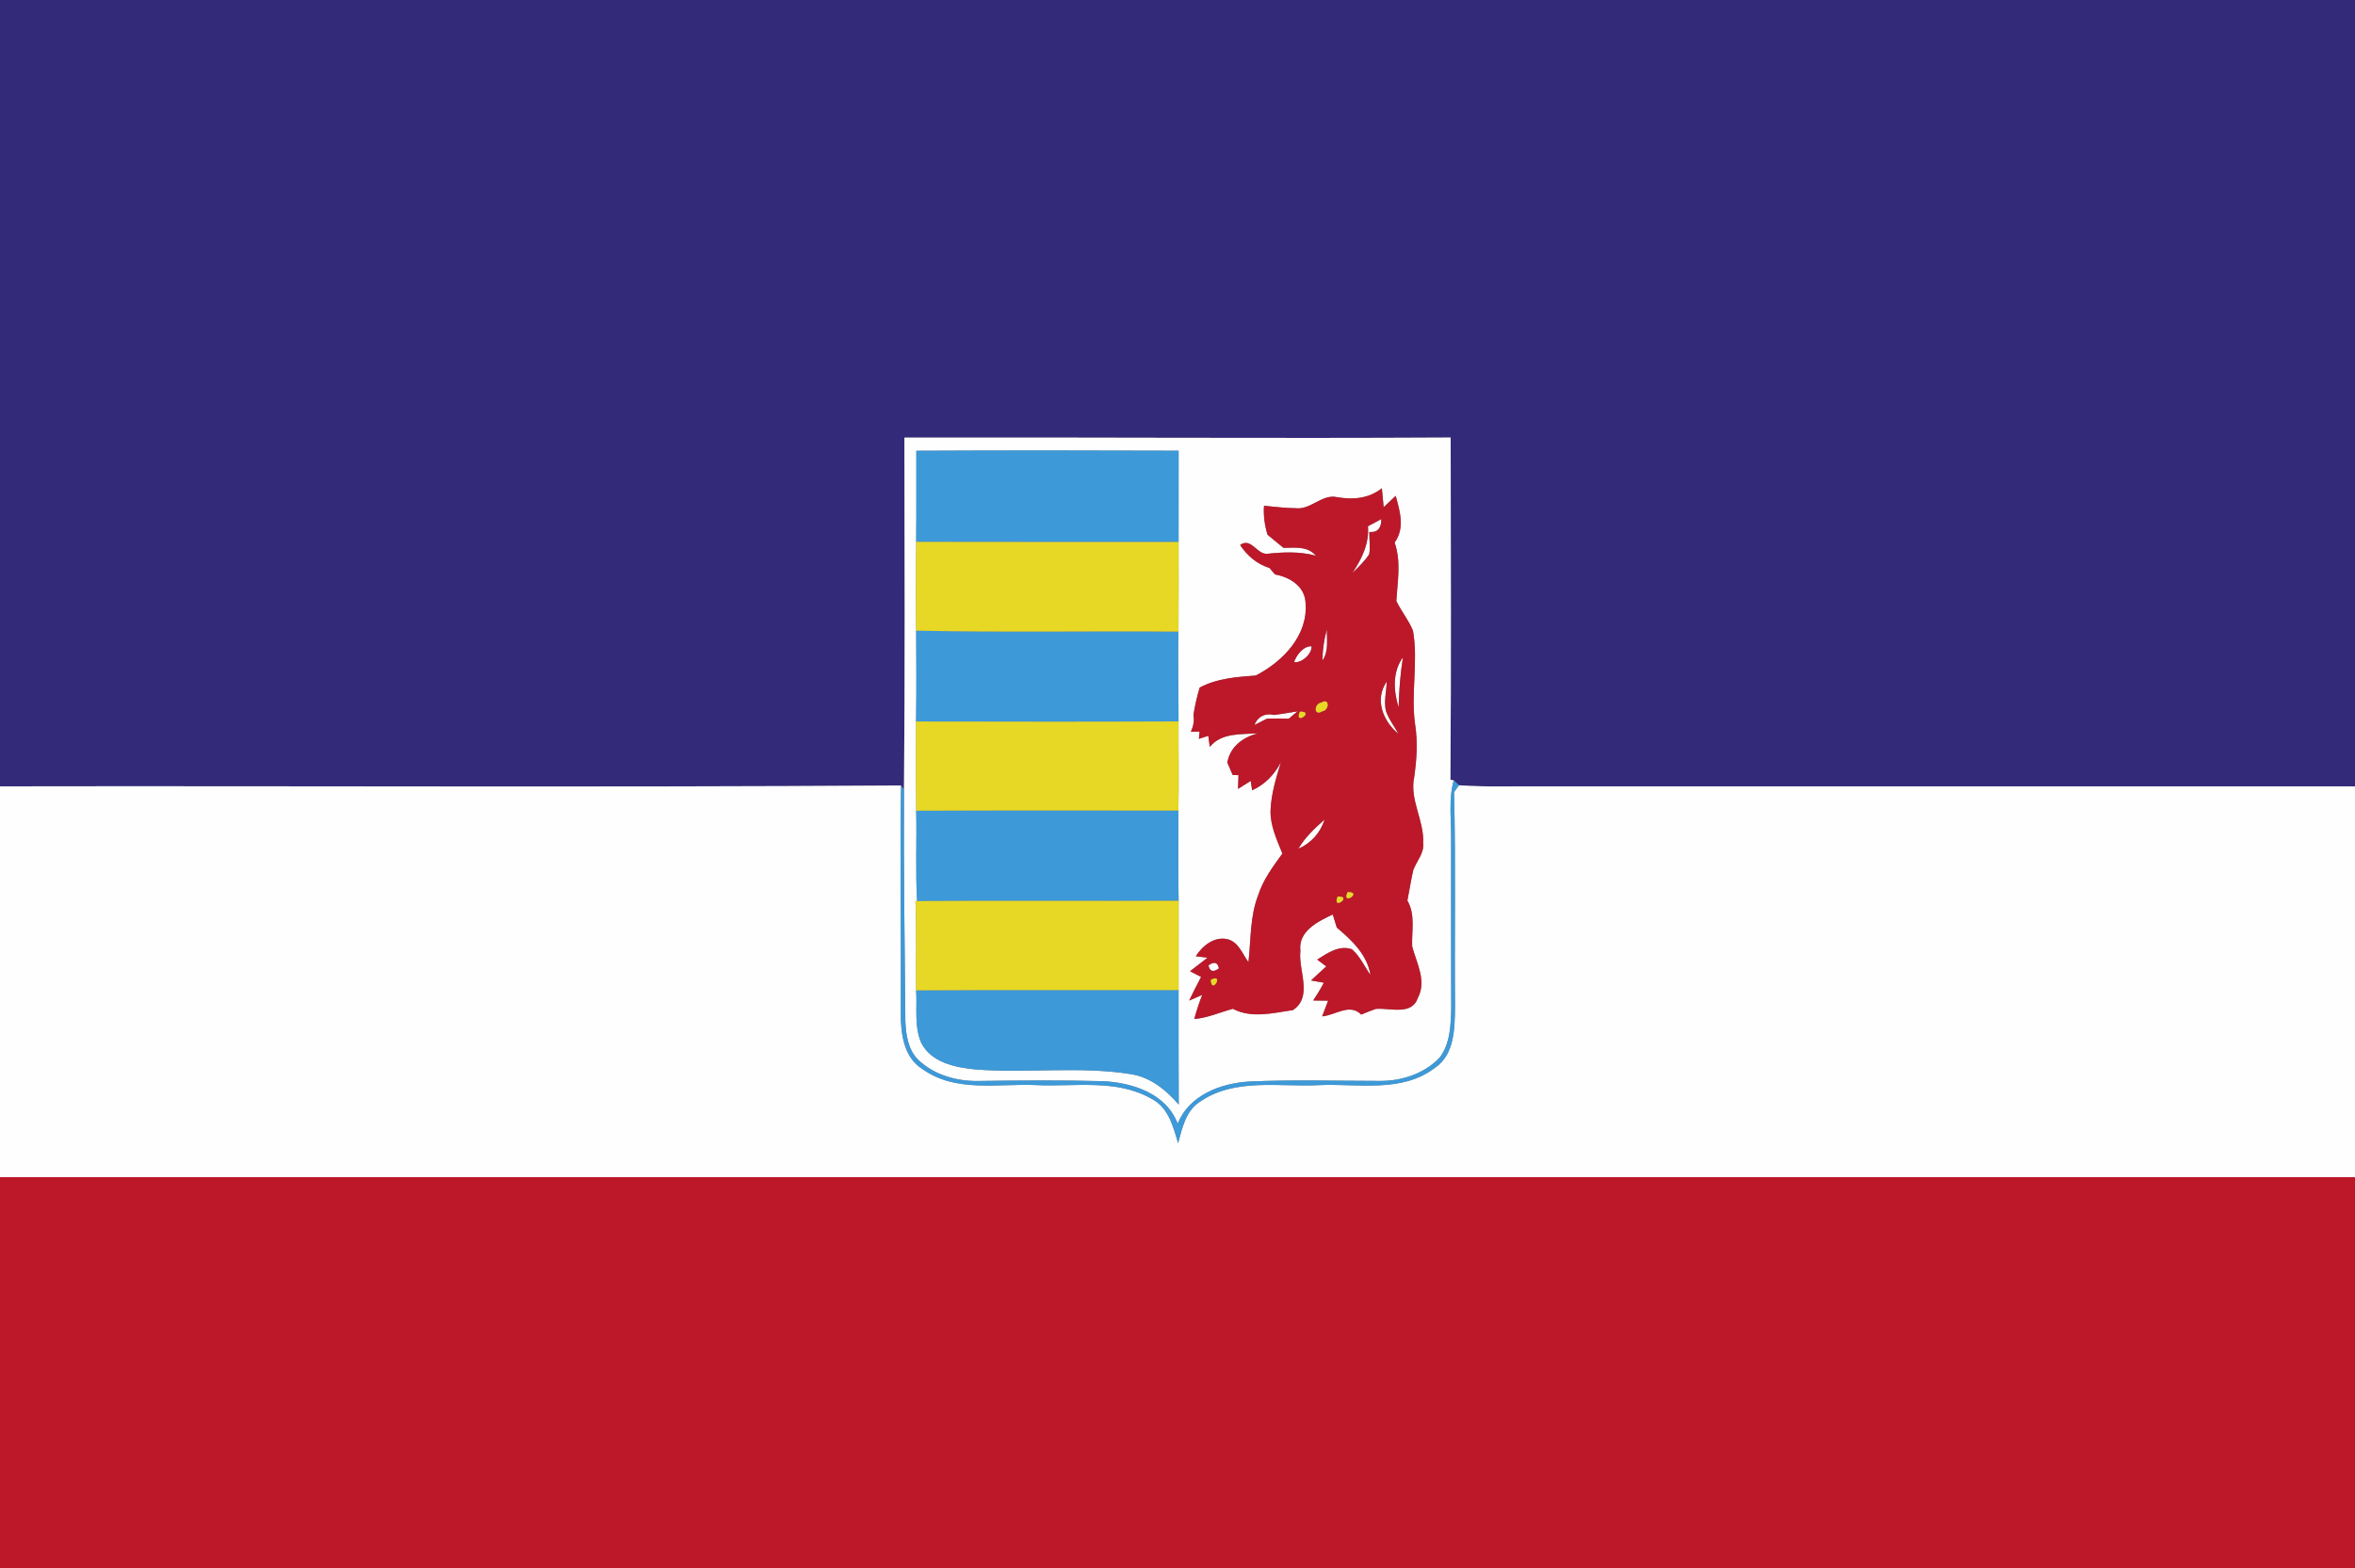 <?xml version="1.0" encoding="UTF-8" standalone="no"?>
<svg
   xmlns:dc="http://purl.org/dc/elements/1.1/"
   xmlns:cc="http://creativecommons.org/ns#"
   xmlns:rdf="http://www.w3.org/1999/02/22-rdf-syntax-ns#"
   xmlns:svg="http://www.w3.org/2000/svg"
   xmlns="http://www.w3.org/2000/svg"
   xmlns:sodipodi="http://sodipodi.sourceforge.net/DTD/sodipodi-0.dtd"
   xmlns:inkscape="http://www.inkscape.org/namespaces/inkscape"
   width="500pt"
   height="333pt"
   viewBox="0 0 500 333"
   version="1.1"
   id="svg2"
   inkscape:version="0.48.1 r9760"
   sodipodi:docname="rusyn.svg">
  <rect x="0" y="0" width="500" height="333" fill="#808080" stroke="none"/>
  <defs
     id="defs75" />
  <sodipodi:namedview
     pagecolor="#ffffff"
     bordercolor="#666666"
     borderopacity="1"
     objecttolerance="10"
     gridtolerance="10"
     guidetolerance="10"
     inkscape:pageopacity="0"
     inkscape:pageshadow="2"
     inkscape:window-width="640"
     inkscape:window-height="480"
     id="namedview73"
     showgrid="false"
     inkscape:zoom="0.61501502"
     inkscape:cx="312.5"
     inkscape:cy="208.125"
     inkscape:window-x="0"
     inkscape:window-y="0"
     inkscape:window-maximized="0"
     inkscape:current-layer="svg2" />
  <g
     id="#332a79ff">
    <path
       fill="#332a79"
       opacity="1.00"
       d=" M 0.00 0.00 L 500.00 0.00 L 500.00 167.00 C 442.66 167.00 385.32 167.00 327.98 167.00 C 321.90 166.93 315.82 167.20 309.76 166.77 C 309.48 166.51 308.92 165.99 308.64 165.73 L 307.94 165.61 C 308.13 141.38 308.02 117.15 308.00 92.92 C 269.34 93.13 230.68 92.85 192.02 92.94 C 192.06 117.88 192.16 142.82 191.93 167.75 L 191.30 166.82 C 127.54 167.23 63.77 166.89 0.00 167.00 L 0.00 0.00 Z"
       id="path5" />
  </g>
  <g
     id="#fefefeff">
    <path
       fill="#fefefe"
       opacity="1.00"
       d=" M 192.02 92.94 C 230.68 92.85 269.34 93.13 308.00 92.92 C 308.02 117.15 308.13 141.38 307.94 165.61 L 308.64 165.73 C 307.53 169.75 308.13 173.92 308.09 178.02 C 308.09 190.02 308.08 202.02 308.12 214.02 C 308.02 217.64 307.95 221.65 305.62 224.64 C 302.39 228.04 297.58 229.59 292.96 229.56 C 283.70 229.55 274.44 229.28 265.19 229.69 C 259.13 230.07 252.47 232.58 250.04 238.64 C 247.58 232.18 240.36 229.89 234.05 229.61 C 225.37 229.39 216.67 229.45 207.98 229.57 C 203.28 229.69 198.38 228.37 194.93 225.05 C 192.82 222.95 192.36 219.84 192.22 217.00 C 192.07 200.58 191.84 184.17 191.93 167.75 C 192.16 142.82 192.06 117.88 192.02 92.94 M 194.55 95.73 C 194.53 102.18 194.58 108.63 194.52 115.08 C 194.45 121.36 194.44 127.64 194.52 133.93 C 194.55 140.36 194.59 146.80 194.50 153.23 C 194.48 159.54 194.46 165.86 194.52 172.17 C 194.67 178.57 194.35 184.97 194.71 191.36 L 194.36 191.37 C 194.64 197.68 194.42 204.00 194.51 210.32 C 194.75 214.02 194.06 217.97 195.59 221.47 C 197.72 225.67 202.80 226.69 207.07 227.12 C 218.04 227.97 229.14 226.38 240.06 228.11 C 244.21 228.74 247.61 231.48 250.26 234.59 C 250.22 226.48 250.23 218.38 250.23 210.27 C 250.21 203.95 250.26 197.63 250.24 191.30 C 250.09 184.91 250.20 178.52 250.19 172.13 C 250.32 165.82 250.19 159.52 250.22 153.21 C 250.23 146.85 250.03 140.49 250.21 134.13 C 250.25 127.79 250.24 121.45 250.23 115.11 C 250.23 108.65 250.23 102.18 250.24 95.72 C 231.68 95.65 213.11 95.64 194.55 95.73 M 283.87 105.58 C 280.62 104.89 278.31 108.32 275.08 107.93 C 272.83 107.91 270.60 107.62 268.37 107.41 C 268.21 109.49 268.51 111.56 269.11 113.56 C 270.25 114.48 271.37 115.41 272.50 116.35 C 274.96 116.33 277.62 115.93 279.40 118.03 C 276.00 117.09 272.52 117.24 269.05 117.61 C 266.84 117.79 265.66 114.06 263.29 115.74 C 264.79 118.02 266.89 119.80 269.53 120.63 C 269.82 120.97 270.41 121.65 270.71 122.00 C 273.83 122.55 277.07 124.53 277.19 128.06 C 277.76 134.95 272.35 140.51 266.62 143.46 C 262.54 143.78 258.41 144.04 254.71 146.02 C 254.14 147.92 253.70 149.85 253.39 151.81 C 253.61 153.05 253.38 154.27 252.82 155.40 C 253.29 155.39 254.22 155.39 254.69 155.38 L 254.54 156.91 C 255.04 156.75 256.04 156.42 256.54 156.26 C 256.62 156.85 256.77 158.04 256.85 158.63 C 259.36 155.55 263.51 156.00 267.07 155.73 C 263.89 156.58 261.19 158.53 260.58 161.95 C 260.87 162.61 261.44 163.93 261.72 164.59 C 262.03 164.60 262.65 164.61 262.95 164.62 C 262.93 165.35 262.87 166.81 262.85 167.54 C 263.74 166.98 264.64 166.41 265.54 165.85 L 265.85 167.84 C 268.56 166.61 270.61 164.48 271.96 161.85 C 270.95 165.17 269.90 168.53 269.76 172.03 C 269.64 175.29 271.08 178.31 272.27 181.27 C 270.28 184.02 268.21 186.78 267.16 190.04 C 265.36 194.59 265.61 199.56 265.06 204.34 C 263.80 202.61 262.97 200.07 260.67 199.48 C 257.86 198.78 255.30 200.85 253.88 203.08 C 254.50 203.16 255.76 203.32 256.38 203.39 C 255.14 204.35 253.91 205.31 252.66 206.26 C 253.25 206.57 254.42 207.18 255.01 207.48 C 254.14 209.14 253.27 210.81 252.47 212.50 C 253.16 212.20 254.56 211.59 255.25 211.29 C 254.59 212.96 254.03 214.67 253.56 216.41 C 256.42 216.18 259.04 214.97 261.76 214.24 C 265.71 216.34 270.34 215.13 274.51 214.51 C 278.82 211.67 275.60 206.07 276.09 201.94 C 275.59 197.73 279.81 195.71 282.96 194.21 C 283.24 195.14 283.53 196.06 283.82 196.99 C 287.00 199.69 290.28 202.71 290.97 207.07 C 289.68 205.22 288.75 203.08 287.02 201.59 C 284.27 200.66 281.87 202.42 279.66 203.79 C 280.14 204.15 281.11 204.88 281.59 205.24 C 280.50 206.22 279.42 207.22 278.36 208.23 C 279.04 208.35 280.40 208.59 281.07 208.70 C 280.39 210.00 279.63 211.26 278.81 212.48 C 279.60 212.49 281.19 212.51 281.98 212.52 C 281.55 213.62 281.13 214.74 280.71 215.85 C 283.53 215.62 286.55 212.98 289.01 215.47 C 290.03 215.02 291.07 214.62 292.13 214.26 C 295.10 214.01 299.73 215.73 301.02 211.95 C 302.96 208.30 300.74 204.53 299.82 200.97 C 299.70 197.68 300.55 194.28 298.81 191.26 C 299.24 189.09 299.56 186.89 300.07 184.74 C 300.79 182.85 302.39 181.21 302.16 179.05 C 302.40 174.27 299.27 169.93 300.24 165.12 C 300.78 161.42 301.04 157.66 300.46 153.94 C 299.49 147.30 301.16 140.58 300.00 133.96 C 299.10 131.70 297.49 129.81 296.46 127.62 C 296.71 123.47 297.51 119.28 296.10 115.21 C 298.32 112.16 297.23 108.61 296.33 105.30 C 295.69 105.90 294.41 107.11 293.77 107.71 C 293.64 106.37 293.52 105.03 293.39 103.69 C 290.63 105.89 287.23 106.18 283.87 105.58 Z"
       id="path8" />
    <path
       fill="#fefefe"
       opacity="1.00"
       d=" M 271.35 110.18 C 271.77 110.88 271.77 110.88 271.35 110.18 Z"
       id="path10" />
    <path
       fill="#fefefe"
       opacity="1.00"
       d=" M 290.44 111.76 C 291.38 111.24 292.32 110.74 293.27 110.24 C 293.29 111.96 292.67 113.15 290.73 112.97 C 290.68 114.54 290.98 116.14 290.70 117.70 C 289.73 119.21 288.41 120.44 287.13 121.68 C 289.13 118.71 290.72 115.44 290.44 111.76 Z"
       id="path12" />
    <path
       fill="#fefefe"
       opacity="1.00"
       d=" M 281.42 111.40 C 281.64 111.61 281.64 111.61 281.42 111.40 Z"
       id="path14" />
    <path
       fill="#fefefe"
       opacity="1.00"
       d=" M 280.77 140.26 C 280.80 138.04 281.10 135.83 281.71 133.71 C 281.67 135.89 282.14 138.36 280.77 140.26 Z"
       id="path16" />
    <path
       fill="#fefefe"
       opacity="1.00"
       d=" M 274.76 140.60 C 275.22 139.13 276.77 137.16 278.46 137.25 C 278.59 138.86 276.32 140.90 274.76 140.60 Z"
       id="path18" />
    <path
       fill="#fefefe"
       opacity="1.00"
       d=" M 296.95 150.23 C 295.85 146.74 295.61 142.68 297.87 139.59 C 297.30 143.11 297.04 146.66 296.95 150.23 Z"
       id="path20" />
    <path
       fill="#fefefe"
       opacity="1.00"
       d=" M 296.93 155.88 C 293.64 153.17 291.78 148.58 294.42 144.75 C 294.37 146.80 293.80 148.87 294.23 150.91 C 294.82 152.71 296.02 154.22 296.93 155.88 Z"
       id="path22" />
    <path
       fill="#fefefe"
       opacity="1.00"
       d=" M 266.34 153.97 C 267.04 152.12 268.70 151.39 270.55 151.84 C 272.20 151.61 273.84 151.35 275.48 151.07 C 275.02 151.46 274.09 152.24 273.62 152.63 C 272.08 152.59 270.55 152.58 269.01 152.62 C 268.35 152.96 267.01 153.63 266.34 153.97 Z"
       id="path24" />
    <path
       fill="#fefefe"
       opacity="1.00"
       d=" M 0.00 167.00 C 63.77 166.89 127.54 167.23 191.30 166.82 C 191.07 182.88 191.34 198.94 191.26 215.00 C 191.20 219.35 191.82 224.57 195.90 227.07 C 202.94 232.10 211.95 230.08 220.00 230.44 C 228.15 230.84 237.06 229.07 244.48 233.35 C 248.08 235.16 249.09 239.28 250.14 242.81 C 250.98 239.52 251.80 235.76 254.95 233.85 C 262.33 228.90 271.66 230.88 280.01 230.45 C 288.26 230.07 297.65 232.20 304.73 226.72 C 308.82 223.90 308.85 218.45 308.92 213.99 C 308.79 198.73 309.09 183.47 308.72 168.22 C 308.98 167.85 309.50 167.13 309.76 166.77 C 315.82 167.20 321.90 166.93 327.98 167.00 C 385.32 167.00 442.66 167.00 500.00 167.00 L 500.00 250.00 C 333.33 250.00 166.67 250.00 0.00 250.00 L 0.00 167.00 Z"
       id="path26" />
    <path
       fill="#fefefe"
       opacity="1.00"
       d=" M 275.66 180.25 C 277.08 177.82 279.15 175.89 281.23 174.04 C 280.36 176.85 278.36 179.07 275.66 180.25 Z"
       id="path28" />
    <path
       fill="#fefefe"
       opacity="1.00"
       d=" M 256.58 205.02 C 257.79 204.14 258.53 204.35 258.79 205.66 C 257.57 206.55 256.84 206.34 256.58 205.02 Z"
       id="path30" />
    <path
       fill="#fefefe"
       opacity="1.00"
       d=" M 283.26 209.37 C 283.80 209.98 283.80 209.98 283.26 209.37 Z"
       id="path32" />
  </g>
  <g
     id="#3d99d8ff">
    <path
       fill="#3d99d8"
       opacity="1.00"
       d=" M 194.55 95.73 C 213.11 95.64 231.68 95.65 250.24 95.72 C 250.23 102.18 250.23 108.65 250.23 115.11 C 231.66 115.09 213.09 115.13 194.52 115.08 C 194.58 108.63 194.53 102.18 194.55 95.73 Z"
       id="path35" />
    <path
       fill="#3d99d8"
       opacity="1.00"
       d=" M 194.52 133.93 C 213.08 134.32 231.65 133.98 250.21 134.13 C 250.03 140.49 250.23 146.85 250.22 153.21 C 231.65 153.30 213.07 153.26 194.50 153.23 C 194.59 146.80 194.55 140.36 194.52 133.93 Z"
       id="path37" />
    <path
       fill="#3d99d8"
       opacity="1.00"
       d=" M 308.64 165.73 C 308.92 165.99 309.48 166.51 309.76 166.77 C 309.50 167.13 308.98 167.85 308.72 168.22 C 309.09 183.47 308.79 198.73 308.92 213.99 C 308.85 218.45 308.82 223.90 304.73 226.72 C 297.65 232.20 288.26 230.07 280.01 230.45 C 271.66 230.88 262.33 228.90 254.95 233.85 C 251.80 235.76 250.98 239.52 250.14 242.81 C 249.09 239.28 248.08 235.16 244.48 233.35 C 237.06 229.07 228.15 230.84 220.00 230.44 C 211.95 230.08 202.94 232.10 195.90 227.07 C 191.82 224.57 191.20 219.35 191.26 215.00 C 191.34 198.94 191.07 182.88 191.30 166.82 L 191.93 167.75 C 191.84 184.17 192.07 200.58 192.22 217.00 C 192.36 219.84 192.82 222.95 194.93 225.05 C 198.38 228.37 203.28 229.69 207.98 229.57 C 216.67 229.45 225.37 229.39 234.05 229.61 C 240.36 229.89 247.58 232.18 250.04 238.64 C 252.47 232.58 259.13 230.07 265.19 229.69 C 274.44 229.28 283.70 229.55 292.96 229.56 C 297.58 229.59 302.39 228.04 305.62 224.64 C 307.95 221.65 308.02 217.64 308.12 214.02 C 308.08 202.02 308.09 190.02 308.09 178.02 C 308.13 173.92 307.53 169.75 308.64 165.73 Z"
       id="path39" />
    <path
       fill="#3d99d8"
       opacity="1.00"
       d=" M 194.52 172.17 C 213.08 172.08 231.64 172.15 250.19 172.13 C 250.20 178.52 250.09 184.91 250.24 191.30 C 231.73 191.38 213.22 191.25 194.71 191.36 C 194.35 184.97 194.67 178.57 194.52 172.17 Z"
       id="path41" />
    <path
       fill="#3d99d8"
       opacity="1.00"
       d=" M 194.51 210.32 C 213.08 210.21 231.66 210.29 250.23 210.27 C 250.23 218.38 250.22 226.48 250.26 234.59 C 247.61 231.48 244.21 228.74 240.06 228.11 C 229.14 226.38 218.04 227.97 207.07 227.12 C 202.80 226.69 197.72 225.67 195.59 221.47 C 194.06 217.97 194.75 214.02 194.51 210.32 Z"
       id="path43" />
  </g>
  <g
     id="#bc1829ff">
    <path
       fill="#bc1829"
       opacity="1.00"
       d=" M 283.87 105.58 C 287.23 106.18 290.63 105.89 293.39 103.69 C 293.52 105.03 293.64 106.37 293.77 107.71 C 294.41 107.11 295.69 105.90 296.33 105.30 C 297.23 108.61 298.32 112.16 296.10 115.21 C 297.51 119.28 296.71 123.47 296.46 127.62 C 297.49 129.81 299.10 131.70 300.00 133.96 C 301.16 140.58 299.49 147.30 300.46 153.94 C 301.04 157.66 300.78 161.42 300.24 165.12 C 299.27 169.93 302.40 174.27 302.16 179.05 C 302.39 181.21 300.79 182.85 300.07 184.74 C 299.56 186.89 299.24 189.09 298.81 191.26 C 300.55 194.28 299.70 197.68 299.82 200.97 C 300.74 204.53 302.96 208.30 301.02 211.95 C 299.73 215.73 295.10 214.01 292.13 214.26 C 291.07 214.62 290.03 215.02 289.01 215.47 C 286.55 212.98 283.53 215.62 280.71 215.85 C 281.13 214.74 281.55 213.62 281.98 212.52 C 281.19 212.51 279.60 212.49 278.81 212.48 C 279.63 211.26 280.39 210.00 281.07 208.70 C 280.40 208.59 279.04 208.35 278.36 208.23 C 279.42 207.22 280.50 206.22 281.59 205.24 C 281.11 204.88 280.14 204.15 279.66 203.79 C 281.87 202.42 284.27 200.66 287.02 201.59 C 288.75 203.08 289.68 205.22 290.97 207.07 C 290.28 202.71 287.00 199.69 283.82 196.99 C 283.53 196.06 283.24 195.14 282.96 194.21 C 279.81 195.71 275.59 197.73 276.09 201.94 C 275.60 206.07 278.82 211.67 274.51 214.51 C 270.34 215.13 265.71 216.34 261.76 214.24 C 259.04 214.97 256.42 216.18 253.56 216.41 C 254.03 214.67 254.59 212.96 255.25 211.29 C 254.56 211.59 253.16 212.20 252.47 212.50 C 253.27 210.81 254.14 209.14 255.01 207.48 C 254.42 207.18 253.25 206.57 252.66 206.26 C 253.91 205.31 255.14 204.35 256.38 203.39 C 255.76 203.32 254.50 203.16 253.88 203.08 C 255.30 200.85 257.86 198.78 260.67 199.48 C 262.97 200.07 263.80 202.61 265.06 204.34 C 265.61 199.56 265.36 194.59 267.16 190.04 C 268.21 186.78 270.28 184.02 272.27 181.27 C 271.08 178.31 269.64 175.29 269.76 172.03 C 269.90 168.53 270.95 165.17 271.96 161.85 C 270.61 164.48 268.56 166.61 265.85 167.84 L 265.54 165.85 C 264.64 166.41 263.74 166.98 262.85 167.54 C 262.87 166.81 262.93 165.35 262.95 164.62 C 262.65 164.61 262.03 164.60 261.72 164.59 C 261.44 163.93 260.87 162.61 260.58 161.95 C 261.19 158.53 263.89 156.58 267.07 155.73 C 263.51 156.00 259.36 155.55 256.85 158.63 C 256.77 158.04 256.62 156.85 256.54 156.26 C 256.04 156.42 255.04 156.75 254.54 156.91 L 254.69 155.38 C 254.22 155.39 253.29 155.39 252.82 155.40 C 253.38 154.27 253.61 153.05 253.39 151.81 C 253.70 149.85 254.14 147.92 254.71 146.02 C 258.41 144.04 262.54 143.78 266.62 143.46 C 272.35 140.51 277.76 134.95 277.19 128.06 C 277.07 124.53 273.83 122.55 270.71 122.00 C 270.41 121.65 269.82 120.97 269.53 120.63 C 266.89 119.80 264.79 118.02 263.29 115.74 C 265.66 114.06 266.84 117.79 269.05 117.61 C 272.52 117.24 276.00 117.09 279.40 118.03 C 277.62 115.93 274.96 116.33 272.50 116.35 C 271.37 115.41 270.25 114.48 269.11 113.56 C 268.51 111.56 268.21 109.49 268.37 107.41 C 270.60 107.62 272.83 107.91 275.08 107.93 C 278.31 108.32 280.62 104.89 283.87 105.58 M 271.35 110.18 C 271.77 110.88 271.77 110.88 271.35 110.18 M 290.44 111.76 C 290.72 115.44 289.13 118.71 287.13 121.68 C 288.41 120.44 289.73 119.21 290.70 117.70 C 290.98 116.14 290.68 114.54 290.73 112.97 C 292.67 113.15 293.29 111.96 293.27 110.24 C 292.32 110.74 291.38 111.24 290.44 111.76 M 281.42 111.40 C 281.64 111.61 281.64 111.61 281.42 111.40 M 274.33 120.21 C 274.82 120.75 274.82 120.75 274.33 120.21 M 293.22 127.32 C 293.85 127.70 293.85 127.70 293.22 127.32 M 280.77 140.26 C 282.14 138.36 281.67 135.89 281.71 133.71 C 281.10 135.83 280.80 138.04 280.77 140.26 M 274.76 140.60 C 276.32 140.90 278.59 138.86 278.46 137.25 C 276.77 137.16 275.22 139.13 274.76 140.60 M 296.95 150.23 C 297.04 146.66 297.30 143.11 297.87 139.59 C 295.61 142.68 295.85 146.74 296.95 150.23 M 296.93 155.88 C 296.02 154.22 294.82 152.71 294.23 150.91 C 293.80 148.87 294.37 146.80 294.42 144.75 C 291.78 148.58 293.64 153.17 296.93 155.88 M 280.50 149.23 C 278.96 149.46 278.89 152.19 280.74 151.06 C 282.27 150.83 282.34 148.08 280.50 149.23 M 266.34 153.97 C 267.01 153.63 268.35 152.96 269.01 152.62 C 270.55 152.58 272.08 152.59 273.62 152.63 C 274.09 152.24 275.02 151.46 275.48 151.07 C 273.84 151.35 272.20 151.61 270.55 151.84 C 268.70 151.39 267.04 152.12 266.34 153.97 M 275.97 151.15 C 274.67 154.24 279.31 150.97 275.97 151.15 M 275.66 180.25 C 278.36 179.07 280.36 176.85 281.23 174.04 C 279.15 175.89 277.08 177.82 275.66 180.25 M 286.12 189.45 C 284.70 192.47 289.46 189.42 286.12 189.45 M 283.99 190.41 C 282.75 193.53 287.32 190.22 283.99 190.41 M 256.58 205.02 C 256.84 206.34 257.57 206.55 258.79 205.66 C 258.53 204.35 257.79 204.14 256.58 205.02 M 283.27 206.26 C 283.79 206.78 283.79 206.78 283.27 206.26 M 257.07 208.08 C 257.20 211.41 260.04 206.55 257.07 208.08 M 283.26 209.37 C 283.80 209.98 283.80 209.98 283.26 209.37 Z"
       id="path46" />
    <path
       fill="#bc1829"
       opacity="1.00"
       d=" M 0.00 250.00 C 166.67 250.00 333.33 250.00 500.00 250.00 L 500.00 333.00 L 0.00 333.00 L 0.00 250.00 Z"
       id="path48" />
  </g>
  <g
     id="#e7d825ff">
    <path
       fill="#e7d825"
       opacity="1.00"
       d=" M 194.52 133.93 C 194.44 127.64 194.45 121.36 194.52 115.08 C 213.09 115.13 231.66 115.09 250.23 115.11 C 250.24 121.45 250.25 127.79 250.21 134.13 C 231.65 133.98 213.08 134.32 194.52 133.93 Z"
       id="path51" />
    <path
       fill="#e7d825"
       opacity="1.00"
       d=" M 274.33 120.21 C 274.82 120.75 274.82 120.75 274.33 120.21 Z"
       id="path53" />
    <path
       fill="#e7d825"
       opacity="1.00"
       d=" M 293.22 127.32 C 293.85 127.70 293.85 127.70 293.22 127.32 Z"
       id="path55" />
    <path
       fill="#e7d825"
       opacity="1.00"
       d=" M 280.50 149.23 C 282.34 148.08 282.27 150.83 280.74 151.06 C 278.89 152.19 278.96 149.46 280.50 149.23 Z"
       id="path57" />
    <path
       fill="#e7d825"
       opacity="1.00"
       d=" M 275.97 151.15 C 279.31 150.97 274.67 154.24 275.97 151.15 Z"
       id="path59" />
    <path
       fill="#e7d825"
       opacity="1.00"
       d=" M 194.50 153.23 C 213.07 153.26 231.65 153.30 250.22 153.21 C 250.19 159.52 250.32 165.82 250.19 172.13 C 231.64 172.15 213.08 172.08 194.52 172.17 C 194.46 165.86 194.48 159.54 194.50 153.23 Z"
       id="path61" />
    <path
       fill="#e7d825"
       opacity="1.00"
       d=" M 286.12 189.45 C 289.46 189.42 284.70 192.47 286.12 189.45 Z"
       id="path63" />
    <path
       fill="#e7d825"
       opacity="1.00"
       d=" M 283.99 190.41 C 287.32 190.22 282.75 193.53 283.99 190.41 Z"
       id="path65" />
    <path
       fill="#e7d825"
       opacity="1.00"
       d=" M 194.36 191.37 L 194.71 191.36 C 213.22 191.25 231.73 191.38 250.24 191.30 C 250.26 197.63 250.21 203.95 250.23 210.27 C 231.66 210.29 213.08 210.21 194.51 210.32 C 194.42 204.00 194.64 197.68 194.36 191.37 Z"
       id="path67" />
    <path
       fill="#e7d825"
       opacity="1.00"
       d=" M 283.27 206.26 C 283.79 206.78 283.79 206.78 283.27 206.26 Z"
       id="path69" />
    <path
       fill="#e7d825"
       opacity="1.00"
       d=" M 257.07 208.08 C 260.04 206.55 257.20 211.41 257.07 208.08 Z"
       id="path71" />
  </g>
</svg>
